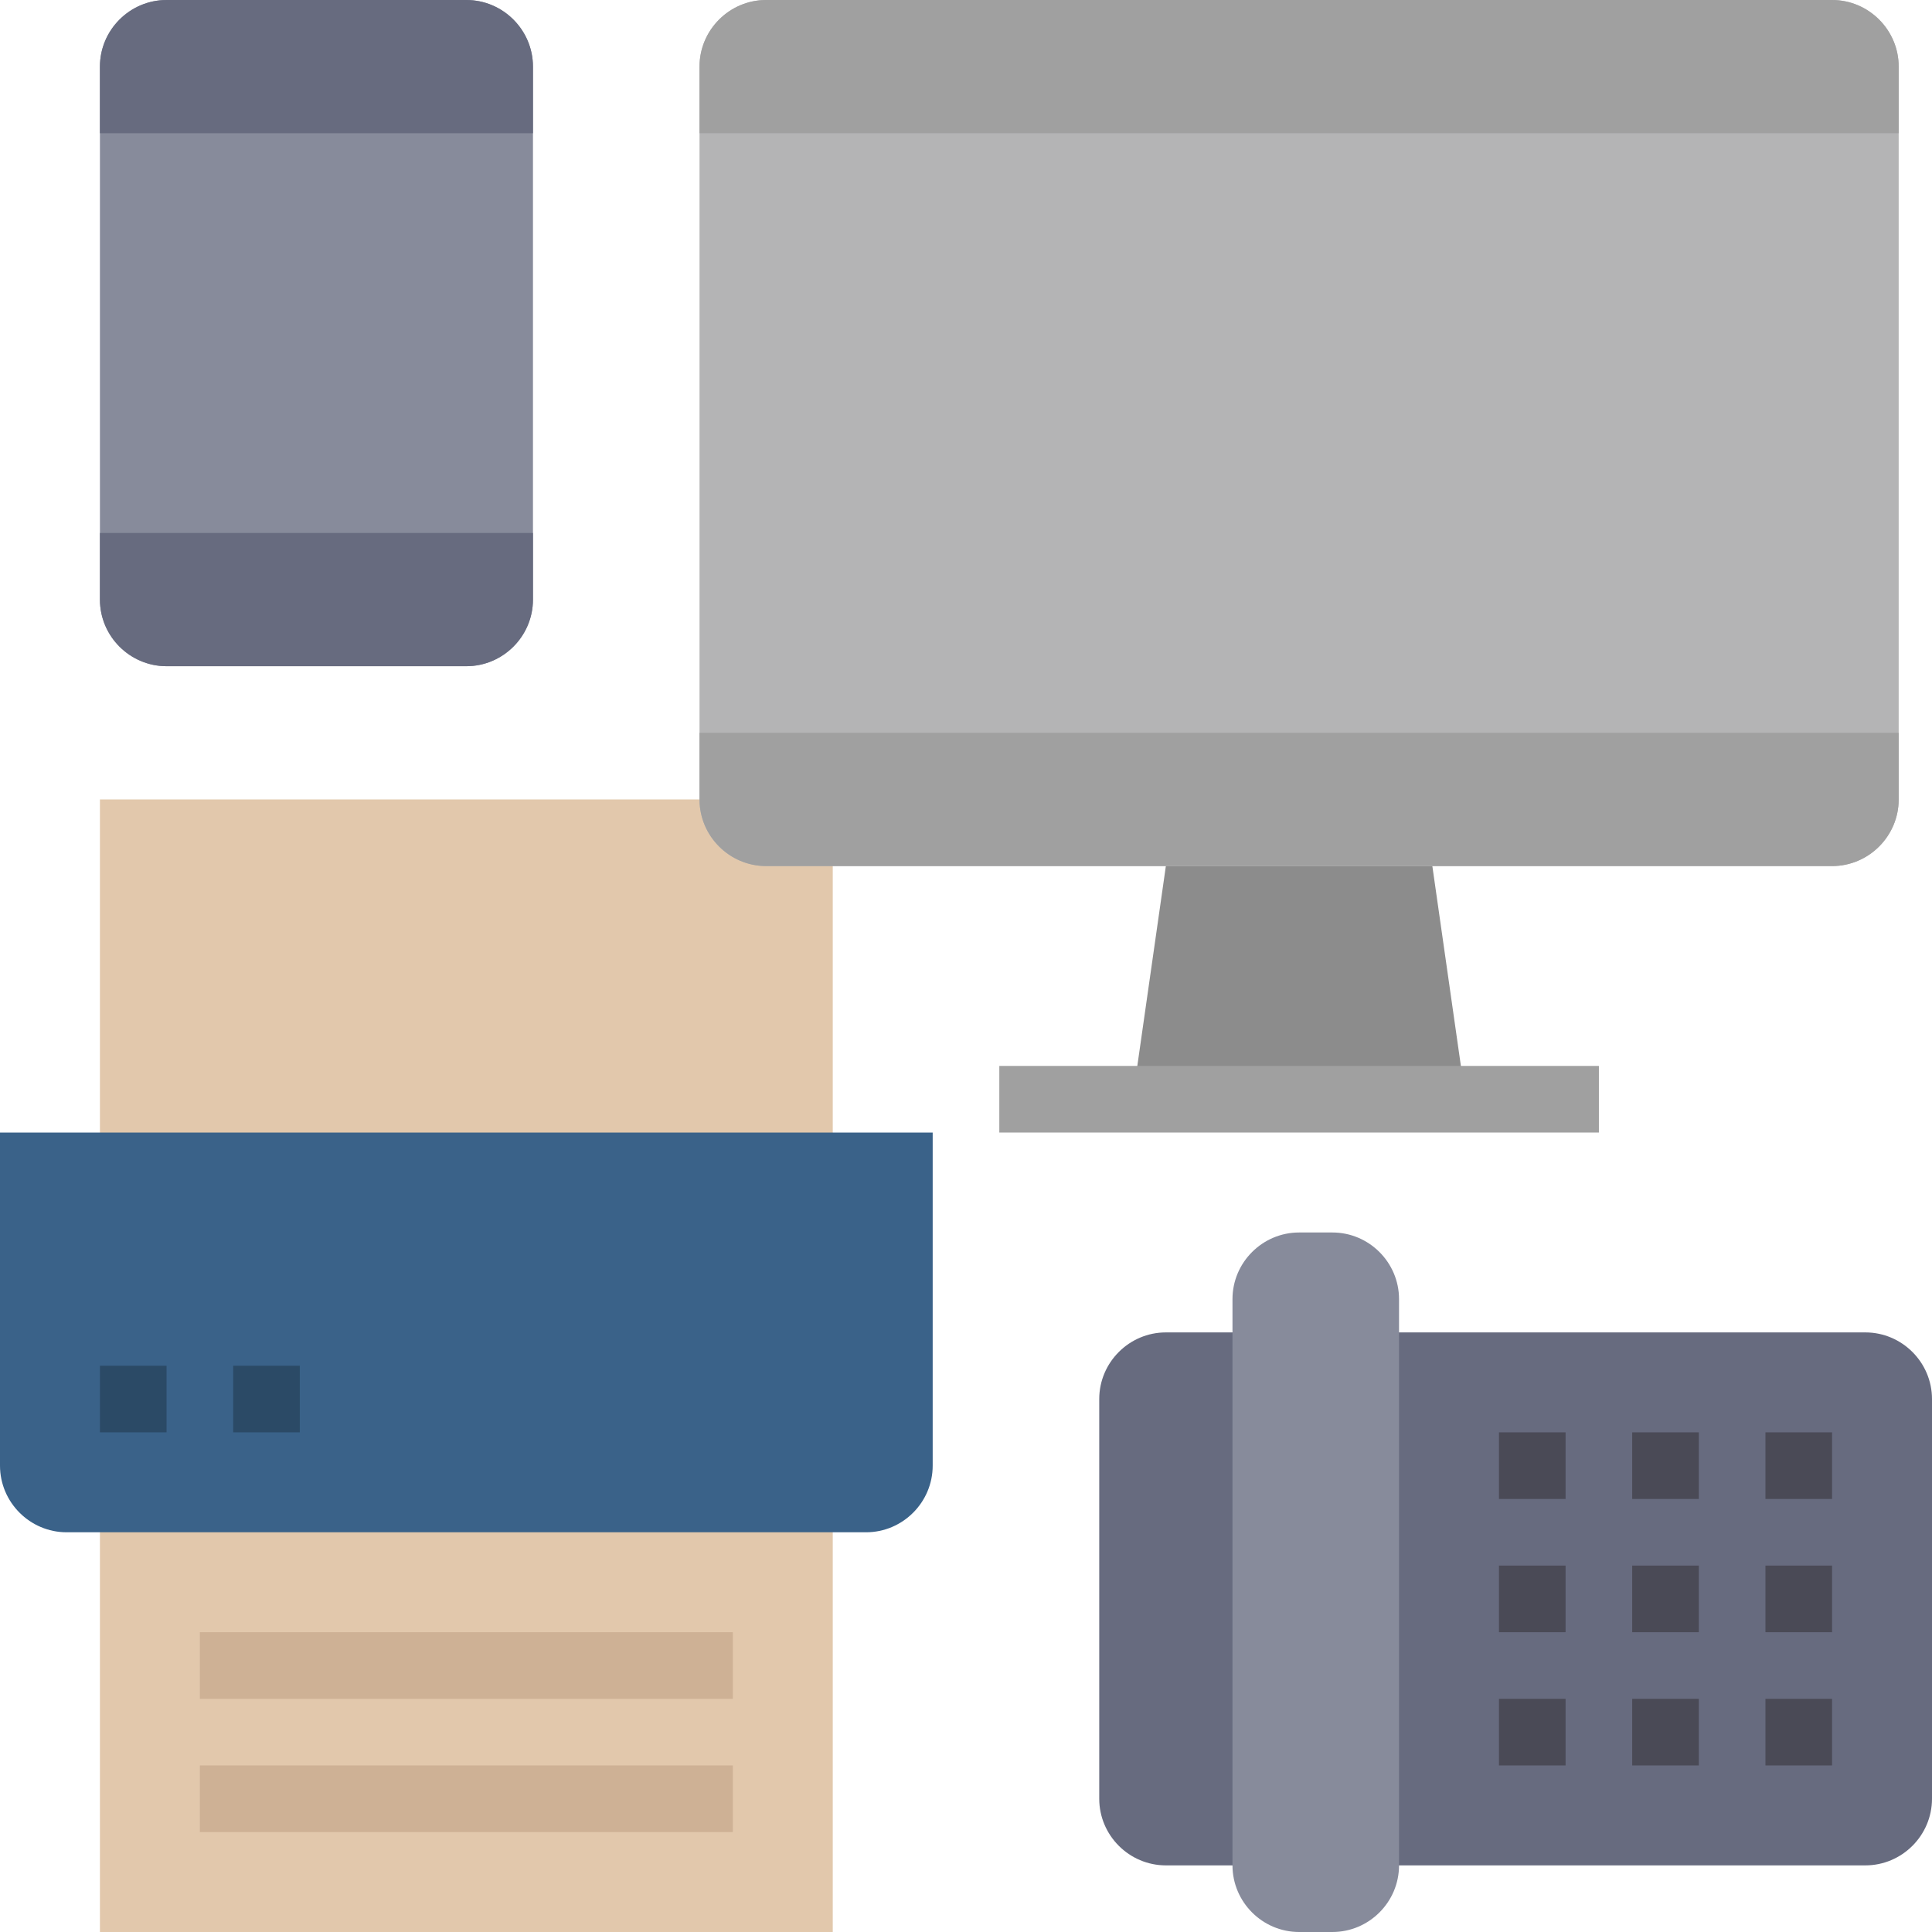<svg height="464pt" viewBox="0 0 464 464" width="464pt" xmlns="http://www.w3.org/2000/svg"><path d="m24 192h176v272h-176zm0 0" fill="#e2c8ac"/><path d="m184 0h256c8.801 0 16 7.199 16 16v176c0 8.801-7.199 16-16 16h-256c-8.801 0-16-7.199-16-16v-176c0-8.801 7.199-16 16-16zm0 0" fill="#b4b4b5"/><path d="m280 320h168c8.801 0 16 7.199 16 16v96c0 8.801-7.199 16-16 16h-168c-8.801 0-16-7.199-16-16v-96c0-8.801 7.199-16 16-16zm0 0" fill="#676b7f"/><path d="m344 208h-64l-8 56h80zm0 0" fill="#8c8c8c"/><path d="m168 32h288v-16c0-8.801-7.199-16-16-16h-256c-8.801 0-16 7.199-16 16zm0 0" fill="#a0a0a0"/><path d="m168 176h288v16c0 8.801-7.199 16-16 16h-256c-8.801 0-16-7.199-16-16zm0 0" fill="#a0a0a0"/><path d="m240 256h144v16h-144zm0 0" fill="#a0a0a0"/><path d="m0 272v80c0 8.801 7.199 16 16 16h192c8.801 0 16-7.199 16-16v-80zm0 0" fill="#3a6289"/><path d="m24 328h16v16h-16zm0 0" fill="#2b4a66"/><path d="m56 328h16v16h-16zm0 0" fill="#2b4a66"/><path d="m48 424h128v16h-128zm0 0" fill="#ceb195"/><g fill="#4a4a56"><path d="m360 344h16v16h-16zm0 0"/><path d="m392 344h16v16h-16zm0 0"/><path d="m424 344h16v16h-16zm0 0"/><path d="m360 376h16v16h-16zm0 0"/><path d="m392 376h16v16h-16zm0 0"/><path d="m424 376h16v16h-16zm0 0"/><path d="m360 408h16v16h-16zm0 0"/><path d="m392 408h16v16h-16zm0 0"/><path d="m424 408h16v16h-16zm0 0"/></g><path d="m312 296h8c8.801 0 16 7.199 16 16v136c0 8.801-7.199 16-16 16h-8c-8.801 0-16-7.199-16-16v-136c0-8.801 7.199-16 16-16zm0 0" fill="#878b9b"/><path d="m48 392h128v16h-128zm0 0" fill="#ceb195"/><path d="m40 0h72c8.801 0 16 7.199 16 16v128c0 8.801-7.199 16-16 16h-72c-8.801 0-16-7.199-16-16v-128c0-8.801 7.199-16 16-16zm0 0" fill="#878b9b"/><path d="m24 32h104v-16c0-8.801-7.199-16-16-16h-72c-8.801 0-16 7.199-16 16zm0 0" fill="#676b7f"/><path d="m24 128h104v16c0 8.801-7.199 16-16 16h-72c-8.801 0-16-7.199-16-16zm0 0" fill="#676b7f"/></svg>